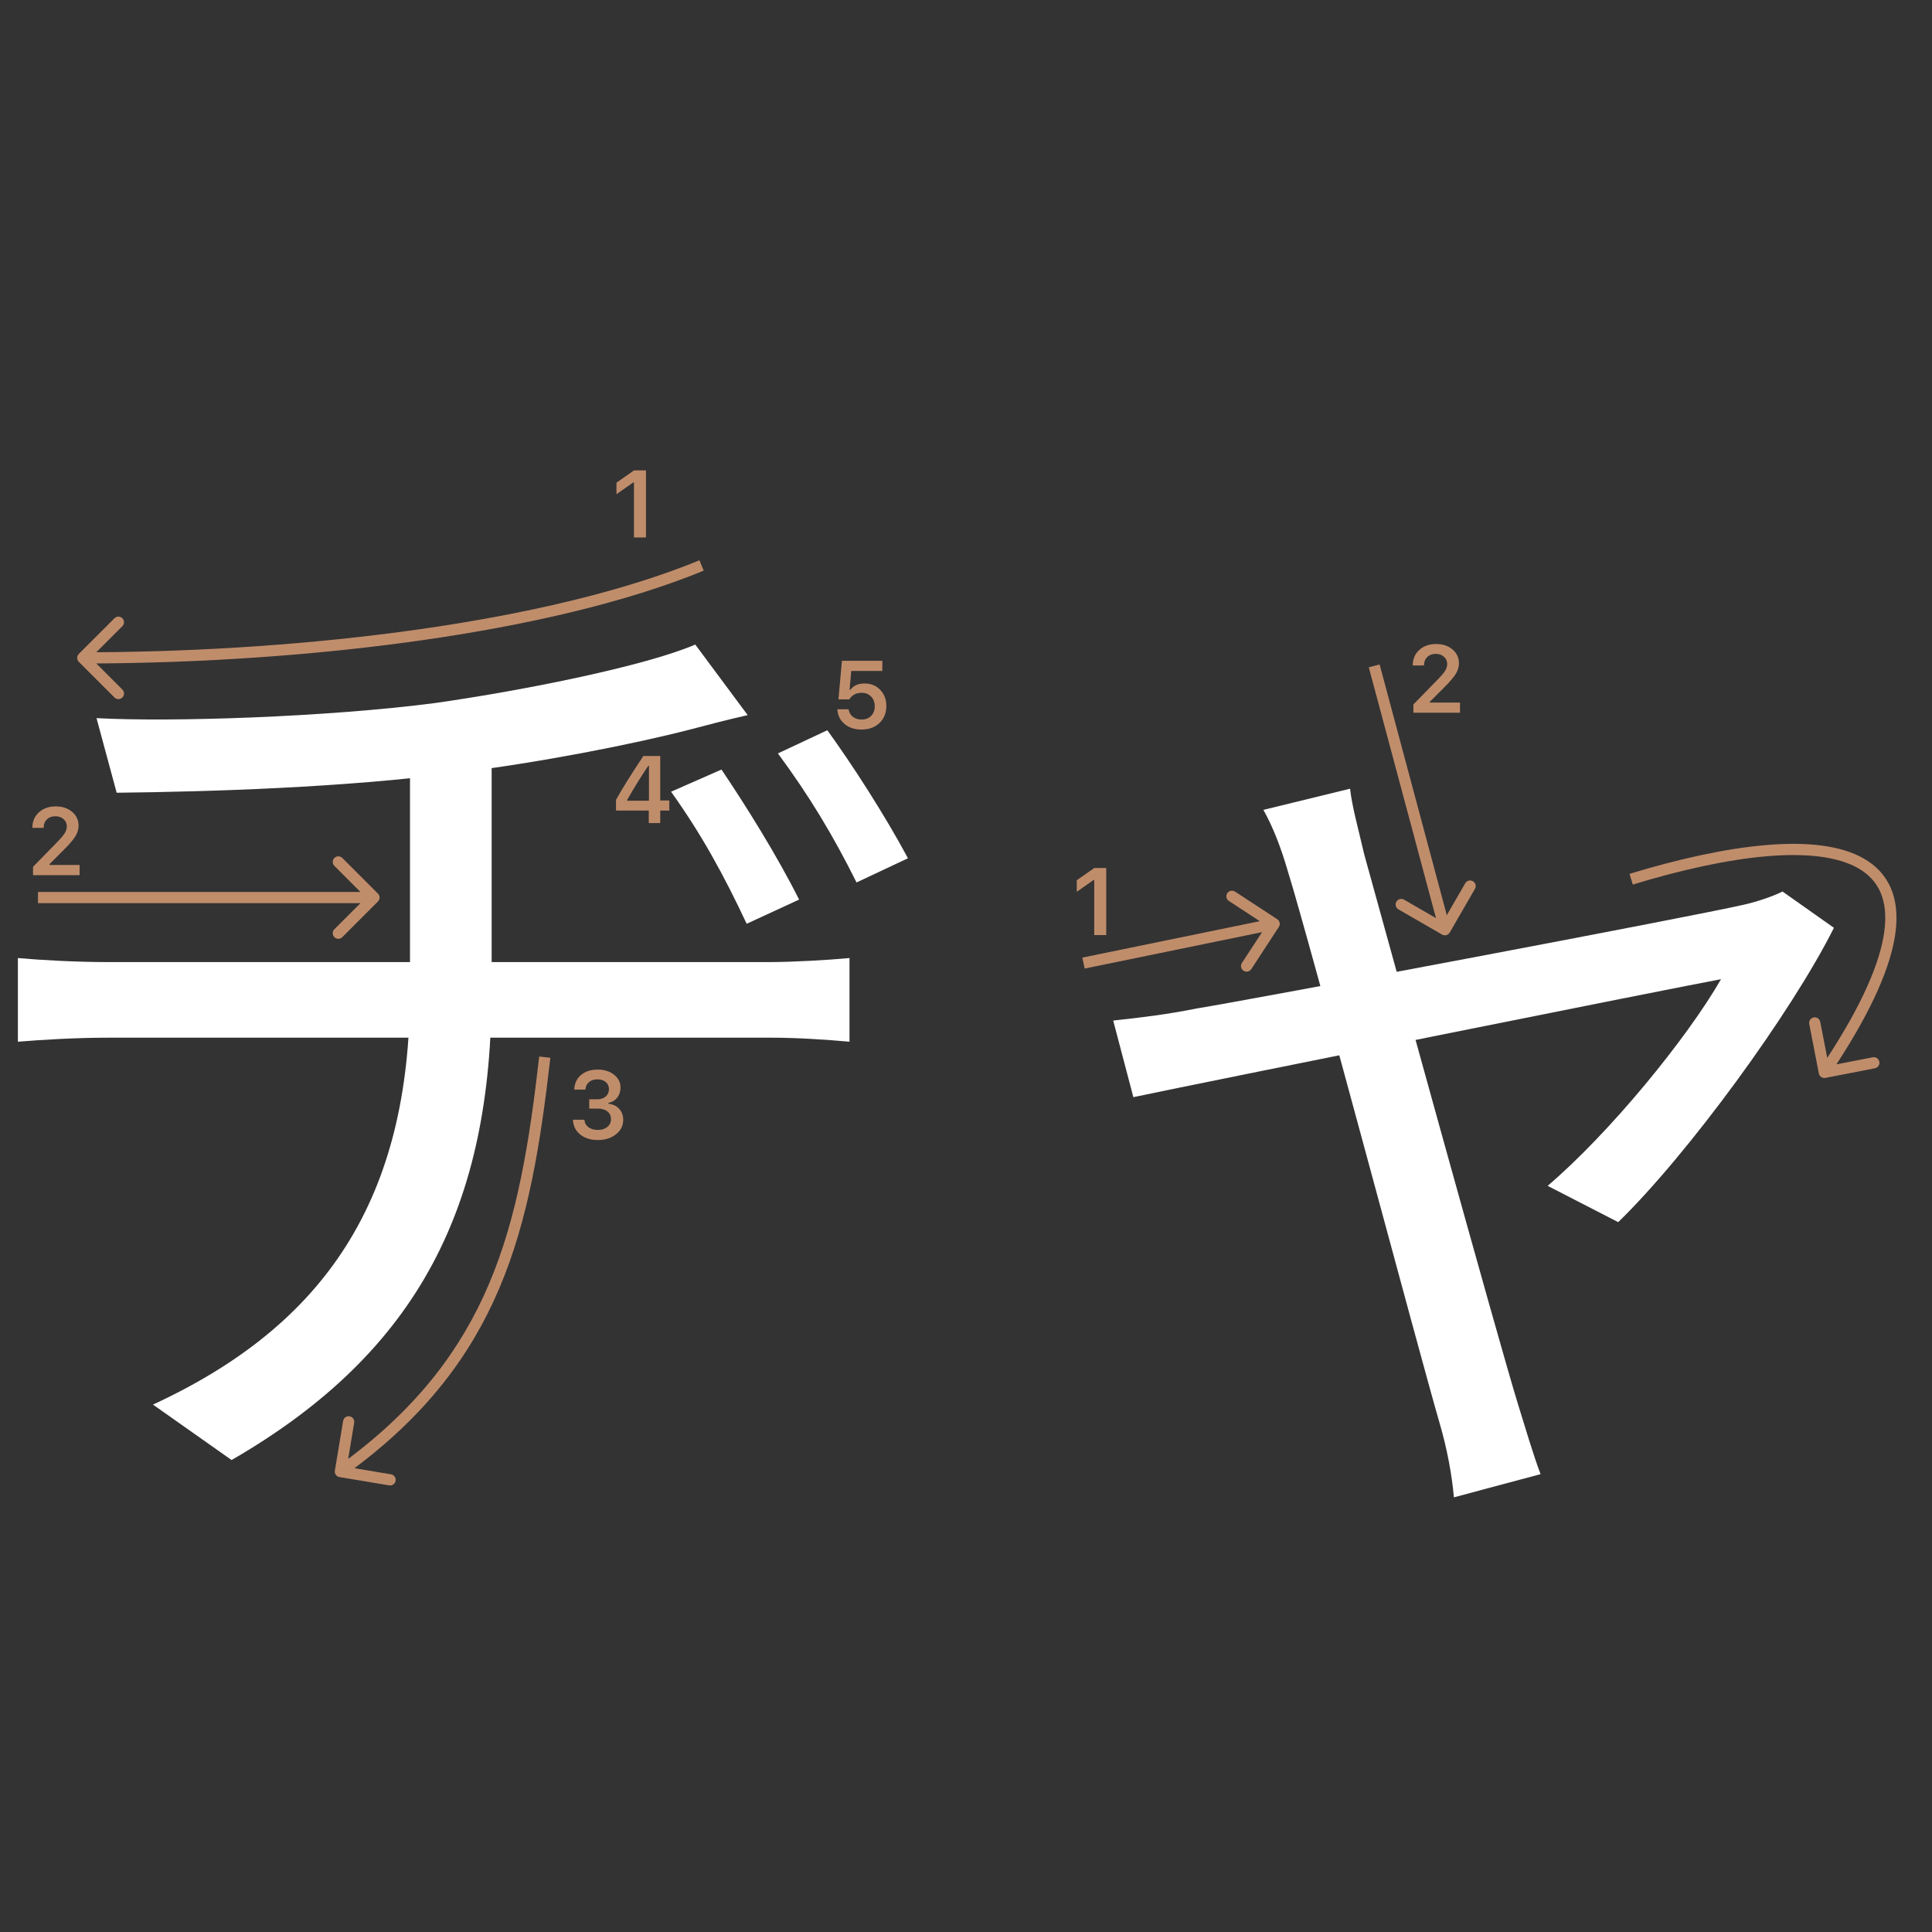 <svg width="345" height="345" viewBox="0 0 345 345" fill="none" xmlns="http://www.w3.org/2000/svg">
<rect x="0" y="0" width="345" height="345" fill="#333333" stroke="none"/>
<path d="M241.085 140.84C241.445 144.08 242.525 147.86 243.605 152.54C247.745 167.48 267.365 238.76 271.145 251C272.225 254.42 273.845 260 275.105 263.24L259.625 267.38C259.265 263.24 258.365 258.56 257.105 254.24C253.325 241.28 234.065 168.74 229.925 155.42C228.665 151.1 227.225 147.5 225.605 144.62L241.085 140.84ZM327.485 165.68C319.925 180.8 301.385 206.18 288.965 218.24L276.365 211.76C287.525 202.22 301.205 185.48 307.325 174.86C299.405 176.3 215.165 193.22 202.385 195.92L198.785 182.24C203.825 181.7 208.325 181.16 213.725 180.08C222.725 178.64 301.205 163.88 311.465 161.54C313.805 161 316.505 160.1 318.305 159.2L327.485 165.68Z" fill="white"/>
<path d="M128.835 137.42C132.975 143.54 138.735 152.72 142.695 160.64L133.335 164.96C129.195 156.14 125.235 148.94 119.835 141.38L128.835 137.42ZM147.735 130.4C152.055 136.34 157.995 145.52 162.135 153.26L152.955 157.58C148.635 148.94 144.495 142.1 138.915 134.54L147.735 130.4ZM17.235 128.24C30.735 128.96 58.275 128.06 77.715 125.54C94.095 123.2 115.335 118.88 124.155 115.1L133.515 127.7C129.555 128.6 126.135 129.5 123.435 130.22C112.995 132.92 96.435 136.16 81.855 137.96C61.695 140.66 37.035 141.38 20.835 141.56L17.235 128.24ZM27.315 250.82C58.095 236.6 73.215 214.1 73.215 176.84C73.215 176.84 73.215 160.64 73.215 135.98L87.795 134.18C87.795 148.22 87.795 176.66 87.795 176.66C87.795 215 75.015 241.28 41.355 260.72L27.315 250.82ZM3.195 171.08C7.155 171.44 13.635 171.8 19.035 171.8C30.555 171.8 126.315 171.8 137.475 171.8C141.435 171.8 147.915 171.44 151.695 171.08V186.02C147.735 185.66 142.335 185.3 137.835 185.3C127.035 185.3 30.375 185.3 19.395 185.3C13.635 185.3 7.515 185.66 3.195 186.02V171.08Z" fill="white"/>
<path d="M113.207 95.978V86.158H113.066L110.086 88.25V86.191L113.215 84H115.349V95.978H113.207Z" fill="#C08D6B"/>
<path d="M105.22 197.964V196.304H106.681C107.29 196.304 107.785 196.138 108.167 195.806C108.549 195.469 108.74 195.031 108.74 194.495C108.74 193.963 108.552 193.54 108.175 193.225C107.805 192.904 107.306 192.743 106.681 192.743C106.061 192.743 105.558 192.906 105.17 193.233C104.789 193.559 104.578 194.005 104.54 194.569H102.539C102.594 193.468 102.998 192.599 103.751 191.963C104.504 191.321 105.502 191 106.748 191C107.91 191 108.875 191.304 109.645 191.913C110.419 192.516 110.807 193.277 110.807 194.196C110.807 194.899 110.61 195.499 110.217 195.997C109.83 196.495 109.304 196.813 108.64 196.952V197.093C109.459 197.187 110.104 197.494 110.574 198.014C111.05 198.534 111.288 199.193 111.288 199.99C111.288 201.019 110.856 201.874 109.993 202.555C109.135 203.235 108.056 203.576 106.756 203.576C105.466 203.576 104.415 203.246 103.602 202.588C102.794 201.929 102.362 201.052 102.307 199.957H104.357C104.401 200.51 104.642 200.953 105.079 201.285C105.516 201.611 106.081 201.774 106.772 201.774C107.459 201.774 108.018 201.597 108.449 201.243C108.886 200.883 109.105 200.421 109.105 199.857C109.105 199.27 108.892 198.808 108.466 198.471C108.04 198.133 107.459 197.964 106.723 197.964H105.22Z" fill="#C08D6B"/>
<path d="M5.781 147.802C5.781 146.684 6.169 145.771 6.943 145.062C7.724 144.354 8.728 144 9.957 144C11.141 144 12.115 144.324 12.878 144.971C13.648 145.619 14.032 146.443 14.032 147.445C14.032 148.087 13.838 148.723 13.451 149.354C13.064 149.979 12.361 150.796 11.343 151.803L8.836 154.318V154.459H14.215V156.277H5.897V154.791L9.89 150.707C10.709 149.877 11.254 149.254 11.525 148.839C11.796 148.419 11.932 147.998 11.932 147.578C11.932 147.052 11.738 146.618 11.351 146.274C10.969 145.931 10.482 145.76 9.89 145.76C9.265 145.76 8.758 145.948 8.371 146.324C7.984 146.701 7.79 147.193 7.79 147.802V147.835H5.781V147.802Z" fill="#C08D6B"/>
<path fill-rule="evenodd" clip-rule="evenodd" d="M61.124 153.206L67.488 159.57C67.879 159.96 67.879 160.594 67.488 160.984L61.124 167.348C60.734 167.739 60.101 167.739 59.71 167.348C59.32 166.958 59.32 166.324 59.71 165.934L64.367 161.277L6.781 161.277L6.781 159.277L64.367 159.277L59.71 154.62C59.32 154.23 59.32 153.596 59.71 153.206C60.101 152.815 60.734 152.815 61.124 153.206Z" fill="#C08D6B"/>
<path fill-rule="evenodd" clip-rule="evenodd" d="M17.202 116.471C54.611 116.263 97.672 111.236 124.901 100.053L125.661 101.903C98.072 113.234 54.693 118.265 17.189 118.471L21.852 123.135C22.243 123.525 22.243 124.158 21.852 124.549C21.462 124.939 20.829 124.939 20.438 124.549L14.074 118.185C13.684 117.794 13.684 117.161 14.074 116.771L20.438 110.407C20.829 110.016 21.462 110.016 21.852 110.407C22.243 110.797 22.243 111.43 21.852 111.821L17.202 116.471Z" fill="#C08D6B"/>
<path fill-rule="evenodd" clip-rule="evenodd" d="M87.299 229.323C92.425 217.28 94.539 203.906 96.288 188.663L98.275 188.891C96.524 204.148 94.388 217.774 89.139 230.106C84.12 241.898 76.274 252.465 63.291 262.181L69.823 263.27C70.368 263.361 70.736 263.876 70.645 264.421C70.555 264.966 70.039 265.334 69.495 265.243L60.617 263.763C60.072 263.673 59.704 263.157 59.795 262.613L61.275 253.735C61.365 253.19 61.881 252.822 62.425 252.913C62.97 253.004 63.338 253.519 63.247 254.064L62.171 260.521C74.837 251.024 82.434 240.753 87.299 229.323Z" fill="#C08D6B"/>
<path d="M115.852 146.978V144.745H110V142.836C110.974 141.043 112.601 138.431 114.881 135H117.902V142.936H119.521V144.745H117.902V146.978H115.852ZM111.984 142.861V142.985H115.885V136.743H115.769C114.474 138.658 113.212 140.697 111.984 142.861Z" fill="#C08D6B"/>
<path d="M153.831 130.277C152.597 130.277 151.584 129.939 150.793 129.264C150.002 128.589 149.581 127.72 149.531 126.658H151.54C151.606 127.206 151.853 127.648 152.279 127.986C152.705 128.323 153.228 128.492 153.848 128.492C154.55 128.492 155.118 128.276 155.549 127.845C155.986 127.408 156.205 126.832 156.205 126.118C156.205 125.404 155.986 124.826 155.549 124.383C155.118 123.935 154.556 123.711 153.864 123.711C153.377 123.711 152.943 123.813 152.561 124.018C152.185 124.223 151.886 124.513 151.665 124.89H149.722L150.345 118H157.558V119.81H152.005L151.714 123.171H151.855C152.409 122.424 153.253 122.051 154.387 122.051C155.522 122.051 156.451 122.427 157.176 123.18C157.907 123.932 158.272 124.895 158.272 126.068C158.272 127.319 157.862 128.334 157.043 129.115C156.23 129.889 155.159 130.277 153.831 130.277Z" fill="#C08D6B"/>
<path d="M195.399 166.978V157.158H195.258L192.278 159.25V157.191L195.408 155H197.541V166.978H195.399Z" fill="#C08D6B"/>
<path d="M252.278 118.802C252.278 117.684 252.666 116.771 253.44 116.062C254.221 115.354 255.225 115 256.454 115C257.638 115 258.612 115.324 259.375 115.971C260.145 116.619 260.529 117.443 260.529 118.445C260.529 119.087 260.336 119.723 259.948 120.354C259.561 120.979 258.858 121.796 257.84 122.803L255.333 125.318V125.459H260.712V127.277H252.395V125.791L256.387 121.707C257.206 120.877 257.751 120.254 258.022 119.839C258.294 119.419 258.429 118.998 258.429 118.578C258.429 118.052 258.236 117.618 257.848 117.274C257.466 116.931 256.979 116.76 256.387 116.76C255.762 116.76 255.256 116.948 254.868 117.324C254.481 117.701 254.287 118.193 254.287 118.802V118.835H252.278V118.802Z" fill="#C08D6B"/>
<path fill-rule="evenodd" clip-rule="evenodd" d="M220.542 159.217L228.076 164.141C228.538 164.443 228.668 165.063 228.366 165.525L223.442 173.059C223.139 173.521 222.52 173.651 222.057 173.349C221.595 173.047 221.465 172.427 221.767 171.965L225.371 166.452L193.688 172.957L193.278 171L224.961 164.495L219.448 160.891C218.986 160.589 218.856 159.969 219.158 159.507C219.46 159.045 220.08 158.915 220.542 159.217Z" fill="#C08D6B"/>
<path fill-rule="evenodd" clip-rule="evenodd" d="M263.382 158.726L258.882 166.521C258.606 166.999 257.994 167.163 257.516 166.887L249.722 162.387C249.244 162.111 249.08 161.499 249.356 161.021C249.632 160.542 250.244 160.379 250.722 160.655L256.425 163.948L244.426 119.165L246.358 118.647L258.357 163.43L261.65 157.726C261.926 157.248 262.538 157.084 263.016 157.36C263.494 157.637 263.658 158.248 263.382 158.726Z" fill="#C08D6B"/>
<path fill-rule="evenodd" clip-rule="evenodd" d="M315.388 152.91C308.365 153.519 300.157 155.343 291.57 157.956L290.987 156.043C299.65 153.407 308.004 151.543 315.216 150.918C322.388 150.296 328.598 150.882 332.839 153.32C334.986 154.554 336.634 156.267 337.619 158.518C338.6 160.759 338.893 163.459 338.465 166.626C337.666 172.533 334.339 180.235 327.932 190.062L334.422 188.8C334.964 188.695 335.489 189.049 335.595 189.591C335.7 190.133 335.346 190.658 334.804 190.764L325.969 192.481C325.427 192.587 324.902 192.233 324.797 191.691L323.079 182.856C322.974 182.314 323.328 181.789 323.87 181.684C324.412 181.578 324.937 181.932 325.042 182.474L326.294 188.912C332.614 179.208 335.744 171.822 336.483 166.358C336.875 163.455 336.585 161.143 335.787 159.32C334.993 157.506 333.664 156.101 331.843 155.054C328.147 152.93 322.45 152.298 315.388 152.91Z" fill="#C08D6B"/>
</svg>
